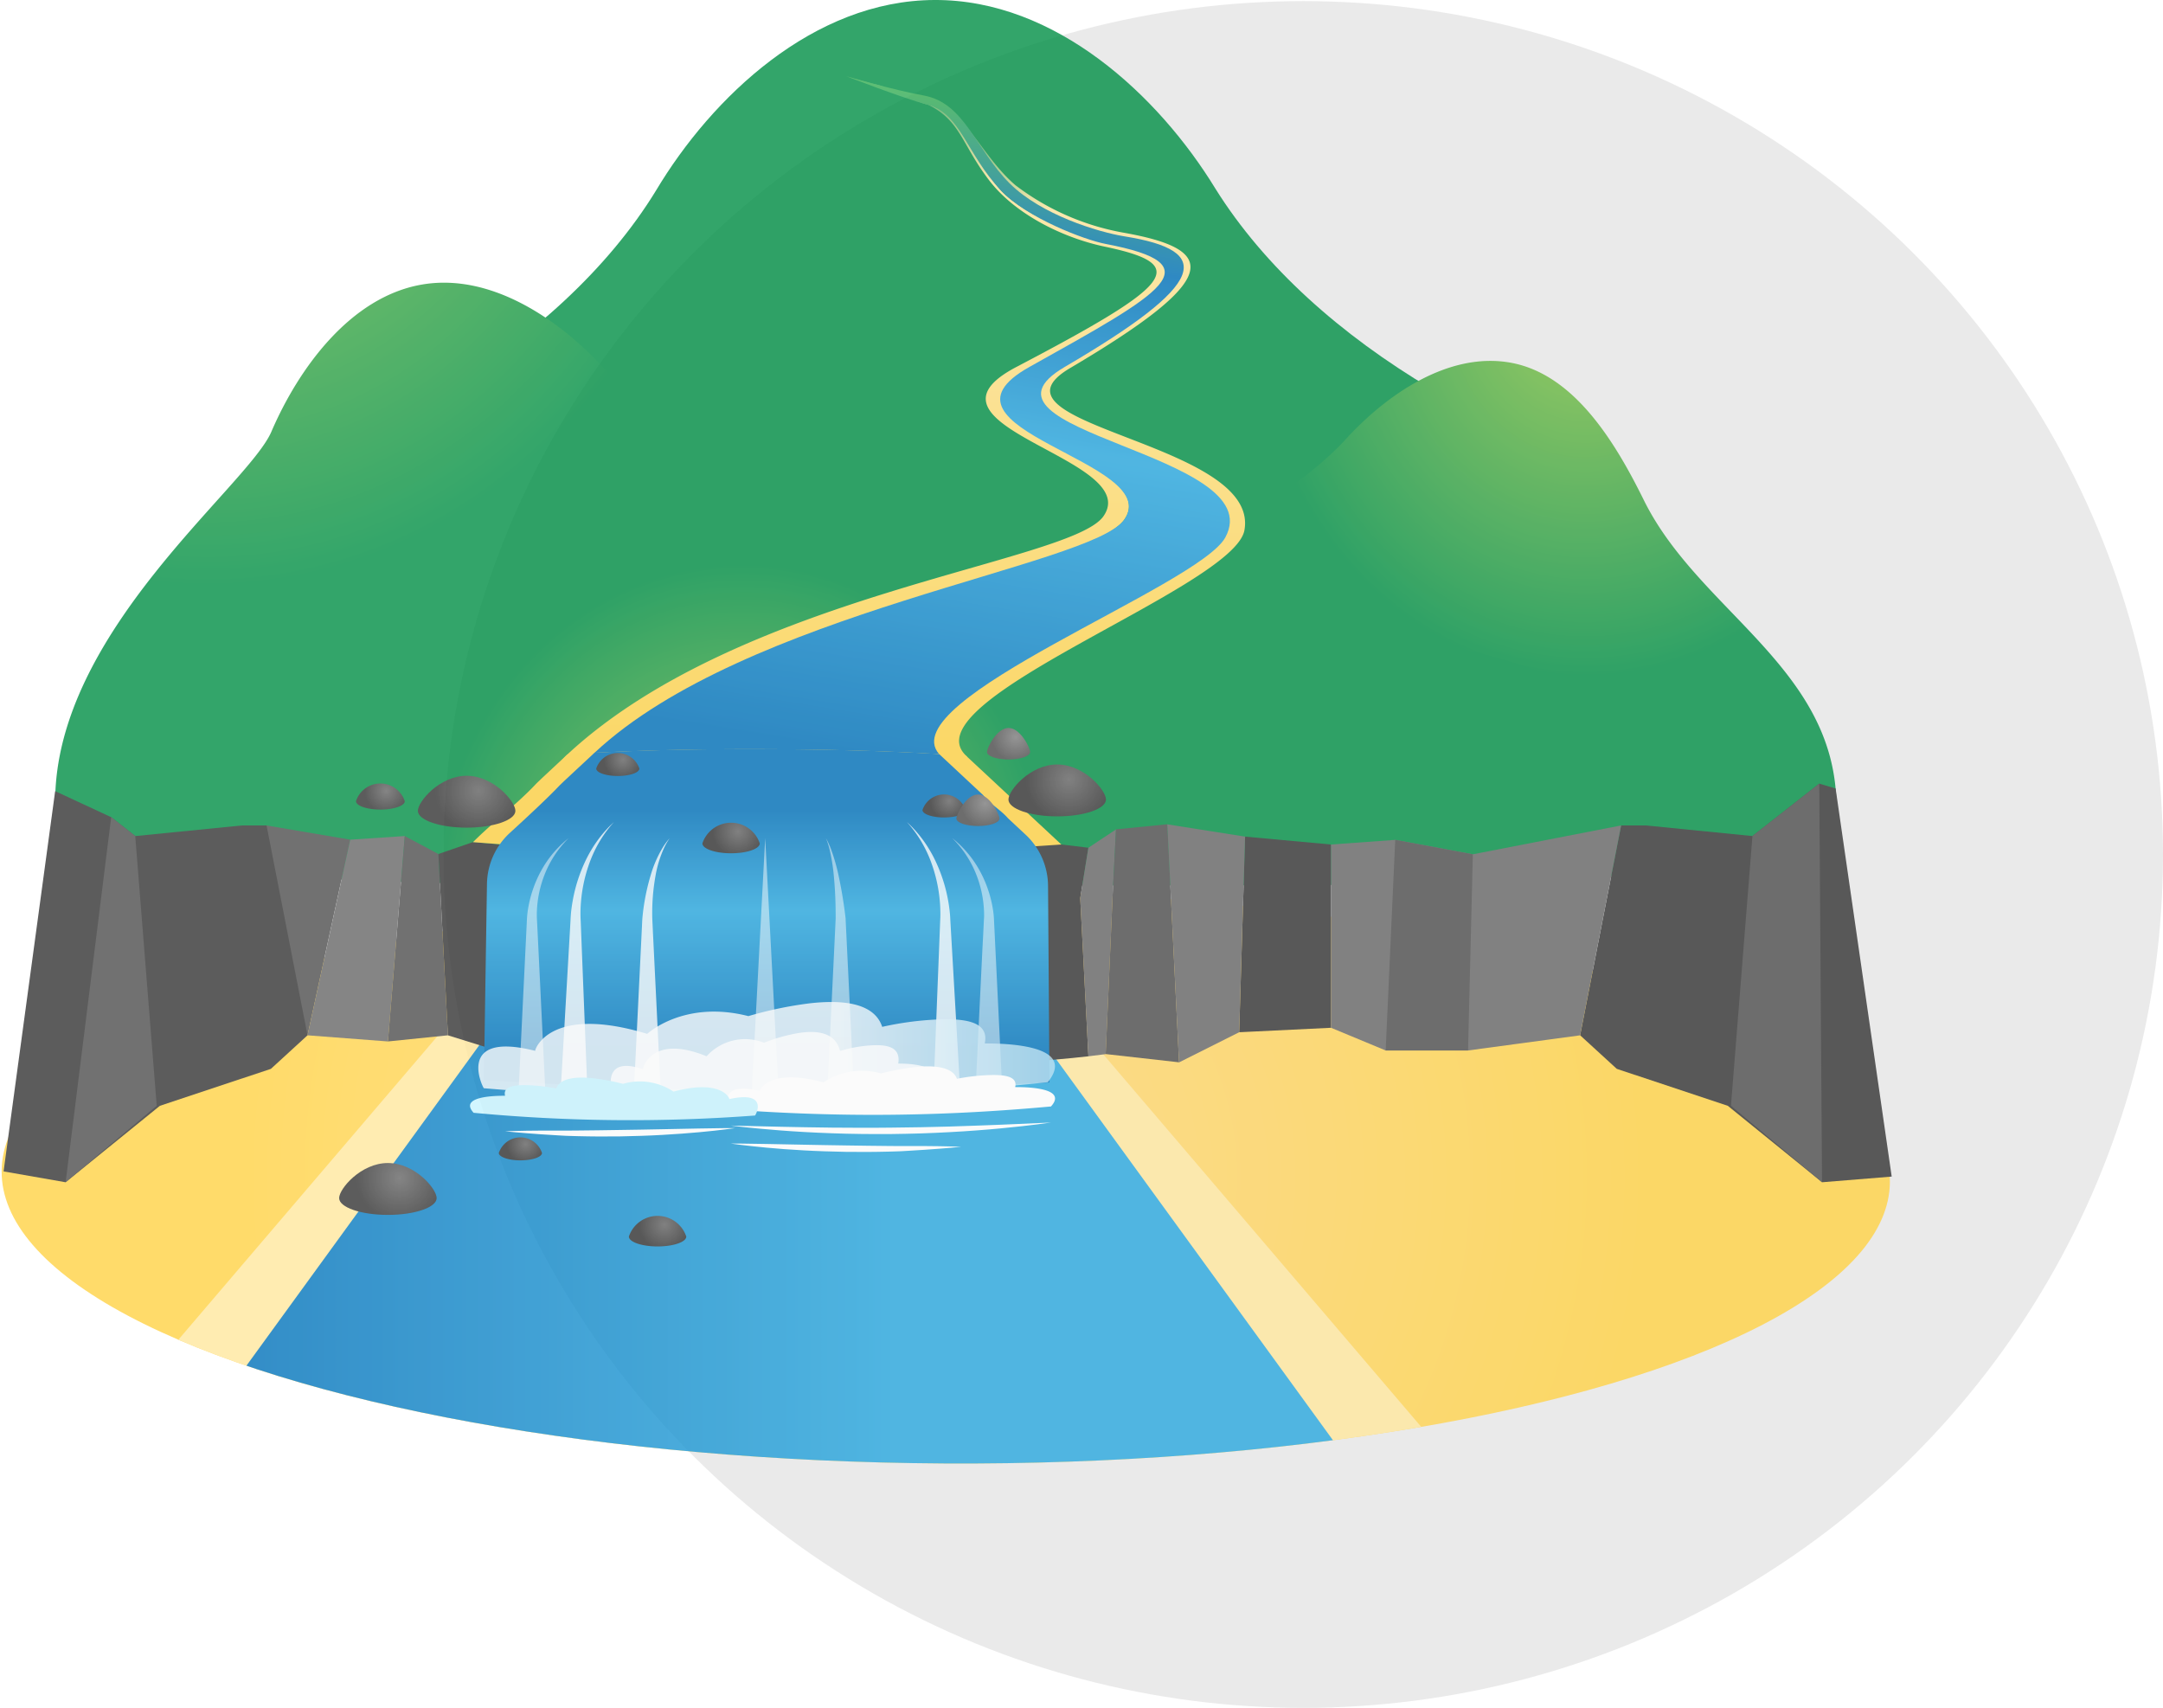 <svg xmlns="http://www.w3.org/2000/svg" xmlns:xlink="http://www.w3.org/1999/xlink" width="168.564" height="133.087" viewBox="0 0 168.564 133.087">
  <defs>
    <radialGradient id="radial-gradient" cx="0.5" cy="0.5" r="0.37" gradientTransform="matrix(0.019, 1, -3.291, 0.006, 2.136, -0.003)" gradientUnits="objectBoundingBox">
      <stop offset="0" stop-color="#ffd878"/>
      <stop offset="1" stop-color="#ffd245"/>
    </radialGradient>
    <clipPath id="clip-path">
      <ellipse id="Elipse_1004" data-name="Elipse 1004" cx="22.355" cy="73.578" rx="22.355" ry="73.578" transform="translate(0 44.71) rotate(-89.673)" fill="url(#radial-gradient)"/>
    </clipPath>
    <linearGradient id="linear-gradient" x1="0.057" y1="0.5" x2="1.408" y2="0.5" gradientUnits="objectBoundingBox">
      <stop offset="0.005" stop-color="#0071b9"/>
      <stop offset="0.413" stop-color="#29a8df"/>
    </linearGradient>
    <radialGradient id="radial-gradient-3" cx="0.517" cy="1.004" r="0.697" gradientTransform="translate(0.259 -0.065) scale(0.246 1.064)" gradientUnits="objectBoundingBox">
      <stop offset="0" stop-color="#89c33f"/>
      <stop offset="1" stop-color="#008f45"/>
    </radialGradient>
    <radialGradient id="radial-gradient-4" cx="0.494" cy="-0.017" r="0.985" gradientTransform="translate(-0.591 0.936) scale(0.47 0.816)" xlink:href="#radial-gradient-3"/>
    <radialGradient id="radial-gradient-5" cx="0.347" cy="-0.51" r="1.002" gradientTransform="translate(-0.038 0.033) scale(0.704 1.064)" xlink:href="#radial-gradient-3"/>
    <radialGradient id="radial-gradient-6" cx="0.756" cy="-0.126" r="0.743" gradientTransform="translate(0.118 0.008) scale(0.668 1.064)" xlink:href="#radial-gradient-3"/>
    <linearGradient id="linear-gradient-2" x1="0.5" y1="0.909" x2="0.5" y2="-0.019" gradientUnits="objectBoundingBox">
      <stop offset="0.005" stop-color="#ffd245"/>
      <stop offset="0.827" stop-color="#ffe79e"/>
      <stop offset="1" stop-color="#008f45"/>
    </linearGradient>
    <linearGradient id="linear-gradient-3" x1="0.5" y1="0.974" x2="0.5" y2="0.019" xlink:href="#linear-gradient-2"/>
    <linearGradient id="linear-gradient-4" x1="0.472" y1="0.997" x2="0.629" y2="0.033" gradientUnits="objectBoundingBox">
      <stop offset="0.005" stop-color="#0071b9"/>
      <stop offset="0.495" stop-color="#29a8df"/>
      <stop offset="0.776" stop-color="#0071b9"/>
      <stop offset="1" stop-color="#39b24a"/>
    </linearGradient>
    <linearGradient id="linear-gradient-5" x1="0.172" y1="0.5" x2="0.972" y2="0.5" gradientUnits="objectBoundingBox">
      <stop offset="0" stop-color="#754c24"/>
      <stop offset="1" stop-color="#603813"/>
    </linearGradient>
    <linearGradient id="linear-gradient-6" x1="0.5" y1="0.176" x2="0.5" y2="0.895" gradientUnits="objectBoundingBox">
      <stop offset="0.005" stop-color="#0071b9"/>
      <stop offset="0.413" stop-color="#29a8df"/>
      <stop offset="1" stop-color="#0071b9"/>
    </linearGradient>
    <linearGradient id="linear-gradient-7" x1="0.613" y1="23.797" x2="1.549" y2="23.797" gradientUnits="objectBoundingBox">
      <stop offset="0" stop-color="#fff"/>
      <stop offset="1" stop-color="#29a8df"/>
    </linearGradient>
    <linearGradient id="linear-gradient-8" x1="1.032" y1="47.549" x2="1.968" y2="47.549" xlink:href="#linear-gradient-7"/>
    <linearGradient id="linear-gradient-9" x1="35.11" y1="54.141" x2="36.046" y2="54.141" gradientUnits="objectBoundingBox">
      <stop offset="0" stop-color="#c7f4ff"/>
      <stop offset="1" stop-color="#29a8df"/>
    </linearGradient>
    <radialGradient id="radial-gradient-7" cx="0.727" cy="0.288" r="0.838" gradientTransform="translate(0.234) scale(0.532 1)" gradientUnits="objectBoundingBox">
      <stop offset="0" stop-color="#666"/>
      <stop offset="1" stop-color="#333"/>
    </radialGradient>
    <radialGradient id="radial-gradient-8" cx="0.727" cy="0.288" r="0.838" xlink:href="#radial-gradient-7"/>
    <radialGradient id="radial-gradient-9" cx="0.727" cy="0.288" r="0.838" xlink:href="#radial-gradient-7"/>
    <radialGradient id="radial-gradient-10" cx="0.727" cy="0.288" r="0.838" xlink:href="#radial-gradient-7"/>
    <radialGradient id="radial-gradient-11" cx="0.727" cy="0.288" r="0.768" gradientTransform="translate(0.135) scale(0.731 1)" gradientUnits="objectBoundingBox">
      <stop offset="0" stop-color="gray"/>
      <stop offset="1" stop-color="#4d4d4d"/>
    </radialGradient>
    <radialGradient id="radial-gradient-12" cx="0.727" cy="0.288" r="0.838" xlink:href="#radial-gradient-7"/>
    <radialGradient id="radial-gradient-13" cx="0.727" cy="0.288" r="0.838" xlink:href="#radial-gradient-7"/>
    <radialGradient id="radial-gradient-14" cx="0.727" cy="0.288" r="0.838" xlink:href="#radial-gradient-7"/>
    <radialGradient id="radial-gradient-15" cx="0.727" cy="0.288" r="0.838" xlink:href="#radial-gradient-7"/>
    <radialGradient id="radial-gradient-16" cx="0.727" cy="0.288" r="0.838" xlink:href="#radial-gradient-7"/>
    <radialGradient id="radial-gradient-17" cx="0.727" cy="0.288" r="0.768" xlink:href="#radial-gradient-11"/>
  </defs>
  <g id="Grupo_15781" data-name="Grupo 15781" transform="translate(-463.436 -4656.913)">
    <ellipse id="Elipse_976" data-name="Elipse 976" cx="67" cy="66.5" rx="67" ry="66.5" transform="translate(498 4657)" fill="#eaeaea"/>
    <g id="Grupo_15737" data-name="Grupo 15737" transform="translate(463.436 4656.913)" opacity="0.8">
      <g id="Grupo_15715" data-name="Grupo 15715" transform="translate(0 68.912)">
        <ellipse id="Elipse_1003" data-name="Elipse 1003" cx="22.355" cy="73.578" rx="22.355" ry="73.578" transform="translate(0 44.71) rotate(-89.673)" fill="url(#radial-gradient)"/>
        <g id="Grupo_15714" data-name="Grupo 15714" transform="translate(0 0)" clip-path="url(#clip-path)">
          <g id="Grupo_15713" data-name="Grupo 15713" transform="translate(5.666 10.474)">
            <path id="Trazado_31583" data-name="Trazado 31583" d="M288.463,1878.751h48.36l29.585,34.661H258.878Z" transform="translate(-258.878 -1878.751)" fill="#ffe79e"/>
            <path id="Trazado_31584" data-name="Trazado 31584" d="M327.062,1878.751h41.165l25.183,34.661H301.878Z" transform="translate(-293.879 -1878.751)" fill="url(#linear-gradient)"/>
          </g>
        </g>
      </g>
      <g id="Grupo_15717" data-name="Grupo 15717" transform="translate(4.298 0)">
        <path id="Trazado_31585" data-name="Trazado 31585" d="M390.341,1667.125c0,7.244-30.644,6.508-69.159,6.508s-69.653.736-69.653-6.508,31.138-27.589,69.653-27.589S390.341,1659.881,390.341,1667.125Z" transform="translate(-251.528 -1604.651)" fill="url(#radial-gradient-3)"/>
        <g id="Grupo_15716" data-name="Grupo 15716" transform="translate(0 0)">
          <path id="Trazado_31586" data-name="Trazado 31586" d="M476.907,1482.306c-7.066-4.2-13-9.477-16.82-15.586-4.423-7.243-12.44-14.753-21.893-14.71-9.436.03-17.356,7.573-21.7,14.837-3.774,6.17-9.711,11.494-16.744,15.809-2.206,1.352-3.29,2.649-3.058,3.734,1.011,4.1,19.6,4.246,41.736,4.229,22.139-.147,40.684,2.336,41.664-1.774C480.319,1487.742,479.19,1483.663,476.907,1482.306Z" transform="translate(-369.662 -1452.01)" fill="url(#radial-gradient-4)"/>
          <path id="Trazado_31587" data-name="Trazado 31587" d="M306.856,1585.092a29.291,29.291,0,0,1-12.276-7.673c-3.55-4-9.031-7.815-14.53-6.833s-9.524,6.462-11.679,11.473c-1.857,4.26-16.842,15.59-16.842,28.815,0,2.659,18.189-13.608,32.307-16.088,14.111-2.541,25.625-5.1,25.549-7.761C309.351,1586.315,308.454,1585.648,306.856,1585.092Z" transform="translate(-251.528 -1548.401)" fill="url(#radial-gradient-5)"/>
          <path id="Trazado_31588" data-name="Trazado 31588" d="M755.677,1614.053c-2.205-4.464-5.375-9.75-10.28-10.7s-9.863,2.491-13.125,6.134a26.556,26.556,0,0,1-11.23,6.934c-1.408.479-2.207,1.069-2.254,1.716-.14,2.456,10.135,5.081,22.775,7.556,12.646,2.425,29.176,14.307,29.113,11.849C770.407,1627.014,759.922,1622.645,755.677,1614.053Z" transform="translate(-631.865 -1575.07)" fill="url(#radial-gradient-6)"/>
        </g>
      </g>
      <path id="Trazado_31589" data-name="Trazado 31589" d="M329.783,1797.784v12.536l1.083.318.835-12.854Z" transform="translate(-310.927 -1733.46)" fill="#666"/>
      <path id="Trazado_31590" data-name="Trazado 31590" d="M336.438,1797.784l-.835,12.854,4.026,3.5,3.329-15.245Z" transform="translate(-315.665 -1733.46)" fill="#4d4d4d"/>
      <path id="Trazado_31591" data-name="Trazado 31591" d="M360.577,1802.511l-3.329,15.245,6.268.478,1.311-16.006Z" transform="translate(-333.283 -1737.078)" fill="#666"/>
      <path id="Trazado_31592" data-name="Trazado 31592" d="M392.252,1802.228l-1.311,16.006,4.674-.478-.744-14.131Z" transform="translate(-360.708 -1737.078)" fill="#4d4d4d"/>
      <path id="Trazado_31593" data-name="Trazado 31593" d="M412.071,1805.682l.744,14.131,7.33,2.284-3.281-17.154-2.095-.188Z" transform="translate(-377.907 -1739.134)" fill="#333"/>
      <path id="Trazado_31594" data-name="Trazado 31594" d="M455.971,1543.3a75.72,75.72,0,0,1,6.929-7.056c9.976-8.806,35.769-14.111,38.319-17.754,3.168-4.526-15.609-6.988-6.886-11.858,10.456-5.837,13.971-8.576,5.489-9.769-1.589-.224-6.2-1.868-8.244-4.049a13.617,13.617,0,0,1-1.313-1.866c-1.255-1.633-1.639-3.426-2.917-4.537a9.282,9.282,0,0,0-1.468-.257c-.926-.239-2.433-1.027-3.754-1.51-1.848-.455-2.564-.7-2.564-.7s3.265,1.119,5.356,1.817c3.551,1.185,3.394,3.211,5.781,6.309,2.073,2.691,5.825,4.486,8.987,5.15,6.708,1.408,5.5,2.89-6.873,9.376-8.848,4.639,9.946,7.113,6.777,11.639-2.549,3.642-28.248,6-41.772,18.556C455.45,1538.986,455.971,1543.3,455.971,1543.3Z" transform="translate(-413.601 -1478.002)" fill="url(#linear-gradient-2)"/>
      <path id="Trazado_31595" data-name="Trazado 31595" d="M532.525,1508.657c11.713-6.919,11.669-9.211,4.163-10.545a19.516,19.516,0,0,1-8.439-3.707c-2.856-2.455-3.9-6.189-7.311-6.843a32.013,32.013,0,0,1-4.393-1.192s3.41,1.34,5.307,1.83c2.575.666,3.311,4.151,5.985,7,2.045,2.182,5.127,3.059,6.664,3.457,8.4,2.174,6.6,4.07-3.859,9.908-8.724,4.87,10.553,7.374,7.384,11.9-2.549,3.642-28.342,8.947-38.319,17.753-2.421,2.137,26.014,1.864,24.718.66-4.627-4.3,20.855-13.086,21.676-17.573C547.366,1514.409,524.943,1513.136,532.525,1508.657Z" transform="translate(-449.123 -1479.979)" fill="url(#linear-gradient-3)"/>
      <path id="Trazado_31596" data-name="Trazado 31596" d="M526.5,1519.875c3.553-6.567-21.172-8.217-12.516-13.281,11.091-6.488,11.683-9.041,4.684-10.169-2.148-.346-6.511-1.7-8.952-4.107-2.681-2.646-3.489-6.288-6.73-6.876-2.384-.432-6.024-1.5-6.024-1.5s4.421,1.724,6.318,2.214c2.574.665,3.024,3.807,5.7,6.66,2.045,2.182,6.58,3.886,8.157,4.187,8.526,1.627,4.556,3.753-5.9,9.59-8.723,4.87,10.553,7.374,7.385,11.9-2.549,3.642-29.531,7.171-41.283,18.17-.957.9,17.648-.089,26.854.1C500.469,1532.549,524.441,1523.689,526.5,1519.875Z" transform="translate(-431.006 -1478.002)" fill="url(#linear-gradient-4)"/>
      <path id="Trazado_31597" data-name="Trazado 31597" d="M462.472,1793.73l-.954,19.26a335.086,335.086,0,0,0,35.986-.043l1.069-19.055Z" transform="translate(-418.156 -1730.161)" fill="url(#linear-gradient-5)"/>
      <path id="Trazado_31598" data-name="Trazado 31598" d="M659.8,1809.943l.637-3.924-2.107-.253-2.7.019-.663,16.959c2.025-.132,3.87-.289,5.47-.473Z" transform="translate(-575.616 -1739.958)" fill="#333"/>
      <path id="Trazado_31599" data-name="Trazado 31599" d="M472.424,1773.253l-7.408-6.9c-4.565-.34-9.845-.5-15.472-.524-5.682-.023-11.014.1-15.616.407l-1.731,1.614c-.217.2-.441.417-.667.633-1.545,1.654-3.351,2.977-4.956,4.586A308.273,308.273,0,0,0,472.424,1773.253Z" transform="translate(-389.712 -1707.444)" fill="#ffd245"/>
      <path id="Trazado_31600" data-name="Trazado 31600" d="M681.583,1800.86l-.637,3.923.637,12.329c.471-.054.922-.11,1.349-.169l.542-12.4.261-5.11Z" transform="translate(-596.764 -1734.799)" fill="#666"/>
      <path id="Trazado_31601" data-name="Trazado 31601" d="M692.422,1797.71l-.261,5.11-.542,12.4,5.718.643-.915-18.55Z" transform="translate(-605.452 -1733.081)" fill="#4d4d4d"/>
      <path id="Trazado_31602" data-name="Trazado 31602" d="M475.138,1780.161l-.017-2.353-.01-1.346a5.5,5.5,0,0,0-1.744-3.971l-.744-.693-.616-.574c-.634-.719-1.383-1.093-1.953-1.82l-.642-.6-2.788-2.6c-4.053-.244-8.579-.364-13.357-.383-4.831-.02-9.406.064-13.5.28l-2.139,1.994c-.2.185-.4.376-.6.571-.845.9-2.549,2.487-3.857,3.681a5.5,5.5,0,0,0-1.785,3.963l-.009.554-.069,4.4-.162,10.337s12.471.825,22.086.825c9.193,0,21.987-.629,21.987-.629Z" transform="translate(-393.436 -1707.444)" fill="url(#linear-gradient-6)"/>
      <g id="Grupo_15719" data-name="Grupo 15719" transform="translate(43.672 64.06)">
        <g id="Grupo_15718" data-name="Grupo 15718" transform="translate(0 0)" opacity="0.8">
          <path id="Trazado_31603" data-name="Trazado 31603" d="M463.185,1817.705l.638-11.053c.04-.691.08-1.381.119-2.061q.015-.255.029-.508l.012-.251.018-.262c.03-.346.075-.682.133-1.01a12.175,12.175,0,0,1,1.13-3.423,10.242,10.242,0,0,1,.739-1.228,9.578,9.578,0,0,1,.683-.861c.2-.226.37-.4.489-.507l.18-.172-.163.188c-.107.121-.257.306-.436.548a9.476,9.476,0,0,0-.591.908,9.975,9.975,0,0,0-.606,1.259,11.69,11.69,0,0,0-.774,3.373c-.025.314-.038.635-.035.956l.006.239.012.253q.01.253.02.508c.027.681.054,1.372.081,2.063.219,5.531.438,11.062.438,11.062Z" transform="translate(-463.185 -1796.369)" fill="#fff"/>
        </g>
      </g>
      <g id="Grupo_15721" data-name="Grupo 15721" transform="translate(40.394 65.308)">
        <g id="Grupo_15720" data-name="Grupo 15720" transform="translate(0 0)" opacity="0.5">
          <path id="Trazado_31604" data-name="Trazado 31604" d="M445.565,1823.177s.254-5.229.509-10.458c.032-.654.064-1.307.095-1.951q.023-.483.047-.956.012-.237.022-.472c.01-.168.026-.329.047-.489a9.26,9.26,0,0,1,.421-1.78,9.026,9.026,0,0,1,.658-1.483,8.407,8.407,0,0,1,1.448-1.91c.1-.1.2-.188.279-.263s.154-.137.214-.186l.181-.15-.163.169c-.054.055-.119.123-.191.207s-.159.177-.247.29a8.2,8.2,0,0,0-1.2,2,8.788,8.788,0,0,0-.679,3.162c0,.146,0,.293.006.436s.016.311.025.468q.023.473.047.956c.031.643.063,1.3.095,1.951.254,5.229.509,10.458.509,10.458Z" transform="translate(-445.565 -1803.079)" fill="#fff"/>
        </g>
      </g>
      <g id="Grupo_15723" data-name="Grupo 15723" transform="translate(49.382 65.308)">
        <g id="Grupo_15722" data-name="Grupo 15722" transform="translate(0 0)" opacity="0.8">
          <path id="Trazado_31605" data-name="Trazado 31605" d="M493.879,1823.177l.5-10.216c.031-.638.062-1.277.093-1.906q.023-.471.045-.934c.019-.308.021-.609.054-.927a16.959,16.959,0,0,1,.648-3.266,9.013,9.013,0,0,1,.945-2.141,5.469,5.469,0,0,1,.378-.532l.149-.176-.127.191a5.373,5.373,0,0,0-.31.566,8.789,8.789,0,0,0-.672,2.182,16.42,16.42,0,0,0-.255,3.206c.006.28.027.588.04.9s.03.62.045.934l.093,1.906.5,10.216Z" transform="translate(-493.879 -1803.079)" fill="#fff"/>
        </g>
      </g>
      <g id="Grupo_15725" data-name="Grupo 15725" transform="translate(70.677 64.06)">
        <g id="Grupo_15724" data-name="Grupo 15724" transform="translate(0 0)" opacity="0.8">
          <path id="Trazado_31606" data-name="Trazado 31606" d="M610.4,1817.725s.219-5.531.437-11.062c.027-.692.055-1.383.081-2.063q.01-.256.02-.508l.012-.253.006-.239c0-.321-.01-.641-.035-.956a11.7,11.7,0,0,0-.774-3.373,9.984,9.984,0,0,0-.606-1.259,9.458,9.458,0,0,0-.591-.908c-.179-.242-.329-.427-.436-.548l-.163-.188.18.172c.119.111.286.281.489.507a9.508,9.508,0,0,1,.683.861,10.238,10.238,0,0,1,.739,1.228,12.173,12.173,0,0,1,1.13,3.423c.058.328.1.664.133,1.01l.018.262.012.251q.015.253.029.508c.039.68.079,1.371.119,2.061l.639,11.053Z" transform="translate(-608.348 -1796.369)" fill="#fff"/>
        </g>
      </g>
      <g id="Grupo_15727" data-name="Grupo 15727" transform="translate(74.204 65.308)">
        <g id="Grupo_15726" data-name="Grupo 15726" transform="translate(0 0)" opacity="0.5">
          <path id="Trazado_31607" data-name="Trazado 31607" d="M629.109,1823.177s.255-5.229.509-10.458c.032-.654.064-1.307.1-1.951q.024-.483.047-.956c.008-.157.013-.316.025-.468s.009-.29.006-.436a8.778,8.778,0,0,0-.679-3.162,8.2,8.2,0,0,0-1.2-2c-.088-.112-.173-.207-.247-.29s-.138-.152-.191-.207l-.164-.169.181.15c.06.048.132.109.214.186s.179.16.28.263a8.412,8.412,0,0,1,1.448,1.91,9.01,9.01,0,0,1,.658,1.483,9.255,9.255,0,0,1,.421,1.78c.021.159.037.32.047.489l.022.472q.023.473.047.956c.031.643.063,1.3.095,1.951l.509,10.458Z" transform="translate(-627.31 -1803.079)" fill="#fff"/>
        </g>
      </g>
      <g id="Grupo_15729" data-name="Grupo 15729" transform="translate(64.363 65.308)">
        <g id="Grupo_15728" data-name="Grupo 15728" transform="translate(0 0)" opacity="0.5">
          <path id="Trazado_31608" data-name="Trazado 31608" d="M574.5,1823.177l.492-10.118c.06-1.258.121-2.516.177-3.695.007-1.172-.044-2.276-.132-3.214a14.813,14.813,0,0,0-.359-2.249c-.068-.267-.138-.472-.188-.612l-.084-.211.109.2c.067.133.162.33.263.59a15.066,15.066,0,0,1,.636,2.222c.2.937.389,2.037.527,3.232l.006.057,0,.029,0,.015v.007a.127.127,0,0,1,0,.024l.005.112.011.225q.011.226.022.454.022.458.045.925c.03.623.061,1.255.092,1.887.246,5.059.492,10.118.492,10.118Z" transform="translate(-574.408 -1803.079)" fill="#fff"/>
        </g>
      </g>
      <g id="Grupo_15731" data-name="Grupo 15731" transform="translate(58.571 65.308)">
        <g id="Grupo_15730" data-name="Grupo 15730" transform="translate(0 0)" opacity="0.5">
          <path id="Trazado_31609" data-name="Trazado 31609" d="M543.274,1823.176l1.061-20.1,1.061,20.1Z" transform="translate(-543.274 -1803.079)" fill="#fff"/>
        </g>
      </g>
      <g id="Grupo_15736" data-name="Grupo 15736" transform="translate(36.631 78.083)">
        <path id="Trazado_31610" data-name="Trazado 31610" d="M429.248,1878.467c-.088-.026-2.258-4.491,4-2.913-.063-.052,1.083-3.637,8.725-1.323.015-.012,2.86-2.67,7.884-1.384a30.388,30.388,0,0,1,4.754-.994c2.384-.273,5.031-.128,5.677,1.831a24.466,24.466,0,0,1,4.243-.571c2.091-.091,4.119.1,3.749,1.857-.069.045,7.56-.272,4.913,3.027A229.425,229.425,0,0,1,429.248,1878.467Z" transform="translate(-428.168 -1871.748)" opacity="0.8" fill="url(#linear-gradient-7)"/>
        <path id="Trazado_31611" data-name="Trazado 31611" d="M484.509,1889.4c-.05-.02-1.282-3.424,2.273-2.221-.036-.04.615-2.773,4.953-1.009a4.031,4.031,0,0,1,4.476-1.055,13.562,13.562,0,0,1,2.7-.758c1.353-.208,2.856-.1,3.223,1.4a10.594,10.594,0,0,1,2.409-.436c1.187-.069,2.339.075,2.128,1.415-.039.034,4.292-.208,2.789,2.309A97.192,97.192,0,0,1,484.509,1889.4Z" transform="translate(-473.301 -1881.942)" fill="#fff" opacity="0.8"/>
        <path id="Trazado_31612" data-name="Trazado 31612" d="M533.495,1902.089c-.05-.013-1.282-2.245,2.273-1.457-.036-.026.615-1.818,4.953-.662a5.372,5.372,0,0,1,4.476-.692,19.263,19.263,0,0,1,2.7-.5c1.354-.137,2.856-.064,3.223.916a15.618,15.618,0,0,1,2.409-.286c1.187-.046,2.339.049,2.128.928-.039.023,4.292-.136,2.789,1.514-4.038.369-7.878.58-11.7.636C542.4,1902.554,538.075,1902.418,533.495,1902.089Z" transform="translate(-513.174 -1893.71)" fill="url(#linear-gradient-8)"/>
        <path id="Trazado_31613" data-name="Trazado 31613" d="M447.544,1906.375c.044-.011,1.127-1.973-2-1.28.031-.023-.54-1.6-4.353-.582a4.724,4.724,0,0,0-3.934-.608,17,17,0,0,0-2.372-.437c-1.189-.12-2.51-.057-2.833.8a13.8,13.8,0,0,0-2.117-.251c-1.043-.04-2.055.043-1.87.816.034.019-3.772-.12-2.451,1.33A129.87,129.87,0,0,0,447.544,1906.375Z" transform="translate(-425.337 -1897.53)" fill="url(#linear-gradient-9)"/>
        <g id="Grupo_15732" data-name="Grupo 15732" transform="translate(20.321 9.392)">
          <path id="Trazado_31614" data-name="Trazado 31614" d="M559.523,1922.235s-.387.057-1.065.143-1.649.2-2.816.309c-.584.055-1.216.112-1.886.16s-1.377.1-2.109.136-1.489.077-2.258.1-1.553.039-2.333.049-1.565,0-2.334-.006-1.527-.03-2.26-.054c-1.465-.05-2.831-.13-4-.22s-2.142-.182-2.821-.256c-.34-.034-.607-.07-.789-.09l-.279-.033,3.9.092c1.17.025,2.535.052,4,.067l2.253.012c.767,0,1.547,0,2.325-.011s1.558-.016,2.326-.032l2.252-.054c1.461-.042,2.825-.1,3.994-.142Z" transform="translate(-534.572 -1922.235)" fill="#fff"/>
        </g>
        <g id="Grupo_15733" data-name="Grupo 15733" transform="translate(20.321 11.028)">
          <path id="Trazado_31615" data-name="Trazado 31615" d="M552.524,1931.284s-1.12.118-2.8.23c-.42.029-.876.06-1.357.085l-.366.021-.19.011-.189.007-.775.023c-.528.01-1.072.026-1.626.025l-1.678-.007-1.678-.044c-.553-.015-1.1-.047-1.624-.073-1.053-.057-2.034-.13-2.874-.21s-1.538-.158-2.027-.218l-.767-.1.773,0,2.036.031,2.874.057,1.62.03,1.672.027,1.672.024,1.62.018.775.006.189,0h.183l.367,0c.482,0,.939,0,1.36,0C551.4,1931.235,552.524,1931.284,552.524,1931.284Z" transform="translate(-534.572 -1931.03)" fill="#fff"/>
        </g>
        <g id="Grupo_15735" data-name="Grupo 15735" transform="translate(2.728 9.821)">
          <g id="Grupo_15734" data-name="Grupo 15734">
            <path id="Trazado_31616" data-name="Trazado 31616" d="M440,1924.794s1.125-.049,2.81-.055c.421,0,.878-.005,1.36,0l.367,0h.183l.189,0,.775-.006,1.62-.018,1.672-.025,1.672-.026,1.62-.031,2.874-.057,2.036-.031.773,0-.767.1c-.488.061-1.186.143-2.026.218s-1.821.154-2.874.211c-.526.026-1.07.058-1.624.073l-1.678.044-1.678.007c-.554,0-1.1-.015-1.626-.025l-.775-.022-.189-.007-.19-.01-.366-.021c-.482-.026-.937-.057-1.358-.085C441.122,1924.912,440,1924.794,440,1924.794Z" transform="translate(-440.002 -1924.54)" fill="#fff"/>
          </g>
        </g>
      </g>
      <path id="Trazado_31617" data-name="Trazado 31617" d="M754.706,1803.076v14.282l-7.159.347.46-15.243Z" transform="translate(-650.976 -1737.267)" fill="#333"/>
      <path id="Trazado_31618" data-name="Trazado 31618" d="M723.5,1798.275l-.46,15.244-4.686,2.35-.915-18.55Z" transform="translate(-626.47 -1733.081)" fill="#666"/>
      <path id="Trazado_31619" data-name="Trazado 31619" d="M658.513,1774.987c0,.724-1.7,1.311-3.8,1.311s-3.8-.587-3.8-1.311,1.7-2.731,3.8-2.731S658.513,1774.263,658.513,1774.987Z" transform="translate(-572.324 -1712.682)" fill="url(#radial-gradient-7)"/>
      <path id="Trazado_31620" data-name="Trazado 31620" d="M411.1,1779.711c0,.724-1.7,1.311-3.8,1.311s-3.8-.587-3.8-1.311,1.7-2.731,3.8-2.731S411.1,1778.987,411.1,1779.711Z" transform="translate(-370.935 -1716.527)" fill="url(#radial-gradient-8)"/>
      <path id="Trazado_31621" data-name="Trazado 31621" d="M381.376,1781.632c0,.362-.85.656-1.9.656s-1.9-.294-1.9-.656a2,2,0,0,1,3.8,0Z" transform="translate(-349.833 -1719.202)" fill="url(#radial-gradient-9)"/>
      <path id="Trazado_31622" data-name="Trazado 31622" d="M618.229,1786.026c0,.321-.753.581-1.681.581s-1.681-.26-1.681-.581a1.773,1.773,0,0,1,3.363,0Z" transform="translate(-542.977 -1722.906)" fill="url(#radial-gradient-10)"/>
      <path id="Trazado_31623" data-name="Trazado 31623" d="M632.43,1786.692c0,.321-.753.581-1.681.581s-1.681-.26-1.681-.581.753-1.876,1.681-1.876S632.43,1786.372,632.43,1786.692Z" transform="translate(-554.536 -1722.905)" fill="url(#radial-gradient-11)"/>
      <path id="Trazado_31624" data-name="Trazado 31624" d="M481.555,1768.654c0,.321-.753.581-1.681.581s-1.681-.26-1.681-.581a1.773,1.773,0,0,1,3.362,0Z" transform="translate(-431.729 -1708.765)" fill="url(#radial-gradient-12)"/>
      <path id="Trazado_31625" data-name="Trazado 31625" d="M527.138,1798.249c0,.426-1,.772-2.236.772s-2.235-.346-2.235-.772a2.358,2.358,0,0,1,4.471,0Z" transform="translate(-467.929 -1732.529)" fill="url(#radial-gradient-13)"/>
      <path id="Trazado_31626" data-name="Trazado 31626" d="M378.126,1941.926c0,.724-1.7,1.311-3.8,1.311s-3.8-.587-3.8-1.311,1.7-2.731,3.8-2.731S378.126,1941.2,378.126,1941.926Z" transform="translate(-344.097 -1848.565)" fill="url(#radial-gradient-14)"/>
      <path id="Trazado_31627" data-name="Trazado 31627" d="M440.759,1929.664c0,.32-.753.58-1.681.58s-1.681-.26-1.681-.58a1.773,1.773,0,0,1,3.362,0Z" transform="translate(-398.522 -1839.822)" fill="url(#radial-gradient-15)"/>
      <path id="Trazado_31628" data-name="Trazado 31628" d="M496.355,1962.951c0,.426-1,.772-2.236.772s-2.236-.346-2.236-.772a2.358,2.358,0,0,1,4.471,0Z" transform="translate(-442.873 -1866.593)" fill="url(#radial-gradient-16)"/>
      <path id="Trazado_31629" data-name="Trazado 31629" d="M645.245,1758.826c0,.321-.753.58-1.681.58s-1.681-.26-1.681-.58.753-1.877,1.681-1.877S645.245,1758.5,645.245,1758.826Z" transform="translate(-564.967 -1700.222)" fill="url(#radial-gradient-17)"/>
      <path id="Trazado_31630" data-name="Trazado 31630" d="M233.94,1783.417l-4.02,29.632,4.835.846,7.348-5.958,8.65-2.879,2.853-2.613-3.191-16.355H248.5l-8.316.827-1.876-1.471Z" transform="translate(-229.642 -1721.766)" fill="#333"/>
      <path id="Trazado_31631" data-name="Trazado 31631" d="M255.913,1822.768l3.55-28.449,1.876,1.471,1.674,21.02Z" transform="translate(-250.799 -1730.64)" fill="#4d4d4d"/>
      <path id="Trazado_31632" data-name="Trazado 31632" d="M910.29,1780.647l4.37,30.241-5.427.441-7.348-5.958-8.65-2.879-2.853-2.613,3.191-16.355h1.918l8.316.827,5.209-4.085Z" transform="translate(-767.239 -1719.201)" fill="#333"/>
      <path id="Trazado_31633" data-name="Trazado 31633" d="M960.65,1811.329l-.217-31.064-5.209,4.085-1.674,21.021Z" transform="translate(-818.656 -1719.201)" fill="#4d4d4d"/>
      <path id="Trazado_31634" data-name="Trazado 31634" d="M808.634,1797.784l-11.557,2.248-6.046-1.124-5,.361v14.282l4.257,1.768H796.7l8.738-1.18Z" transform="translate(-682.3 -1733.46)" fill="#666"/>
      <path id="Trazado_31635" data-name="Trazado 31635" d="M809.657,1803.825l6.046,1.124-.372,15.287h-6.418Z" transform="translate(-700.925 -1738.378)" fill="#4d4d4d"/>
    </g>
  </g>
</svg>
